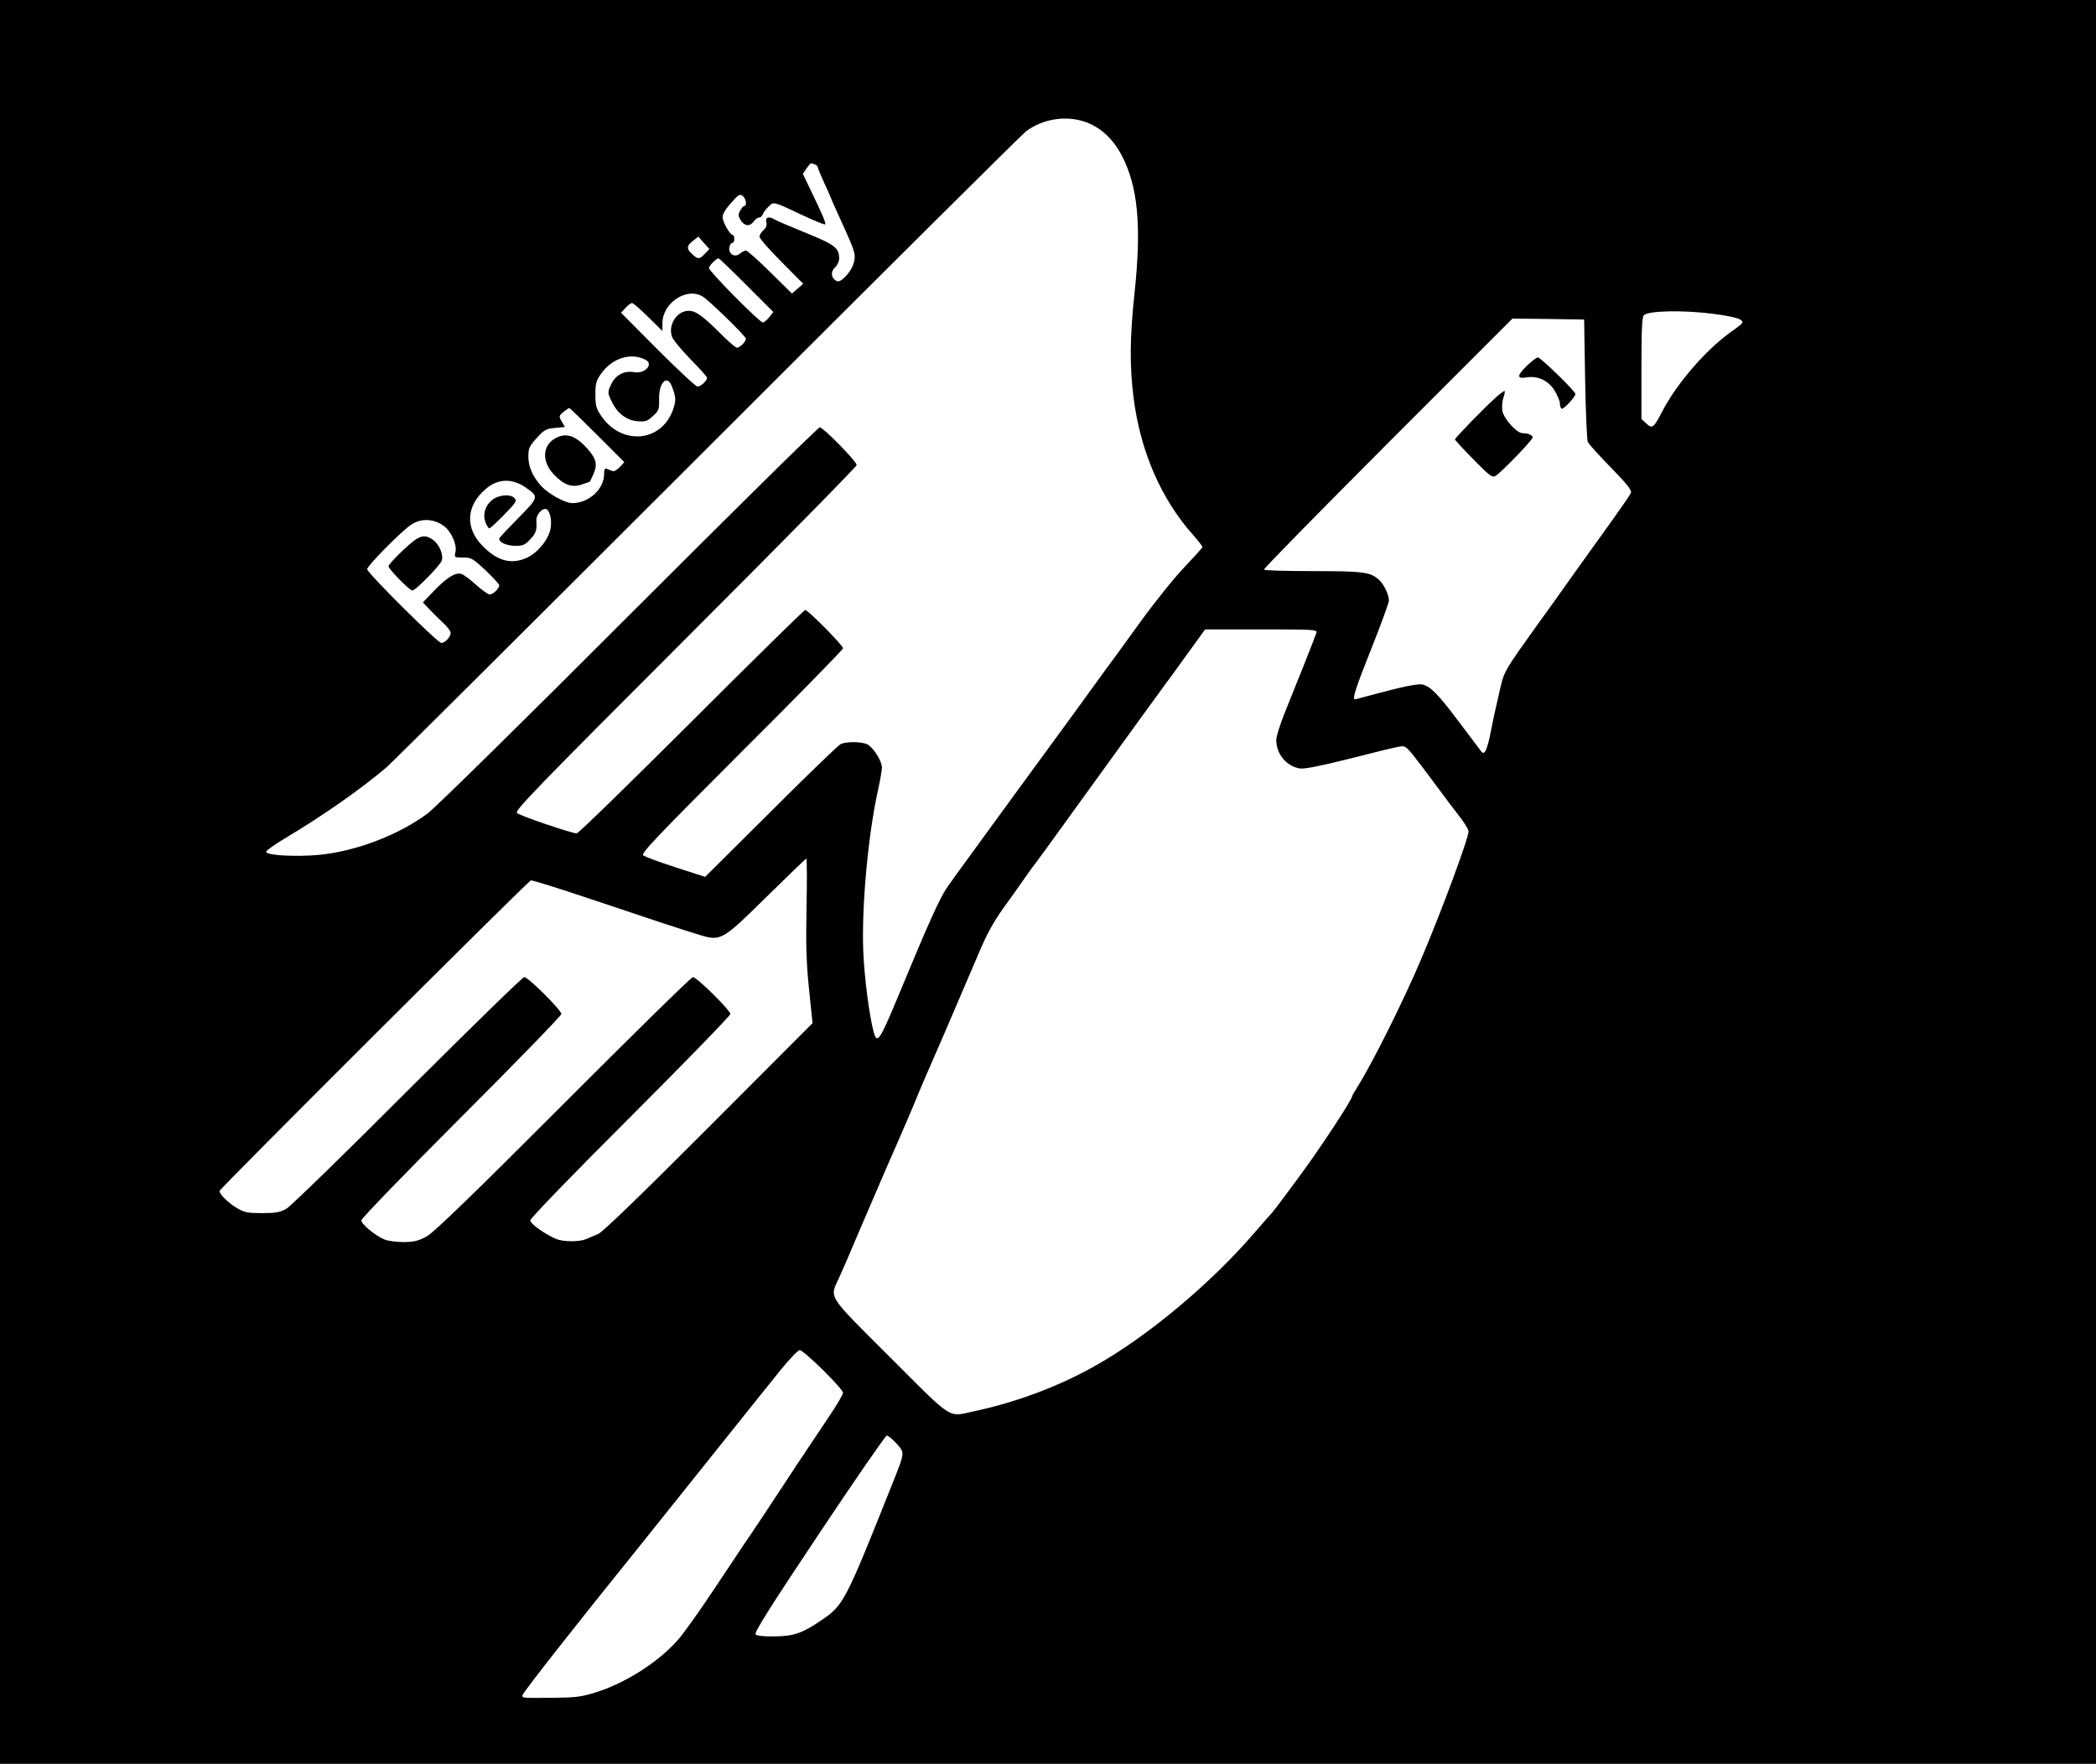 <?xml version="1.0" standalone="no"?>
<!DOCTYPE svg PUBLIC "-//W3C//DTD SVG 20010904//EN"
 "http://www.w3.org/TR/2001/REC-SVG-20010904/DTD/svg10.dtd">
<svg version="1.0" xmlns="http://www.w3.org/2000/svg"
 width="1079pt" height="908pt" viewBox="0 0 1079 908"
 preserveAspectRatio="xMidYMid meet">

<g transform="translate(0,908) scale(0.1,-0.1)"
fill="#000000" stroke="none">
<path d="M0 4540 l0 -4540 5395 0 5395 0 0 4540 0 4540 -5395 0 -5395 0 0
-4540z m5594 3910 c75 -29 136 -86 180 -169 84 -160 103 -362 67 -704 -25
-232 -26 -379 -6 -540 34 -278 143 -529 309 -713 25 -29 46 -55 46 -60 0 -4
-42 -50 -92 -103 -51 -53 -155 -182 -230 -286 -76 -105 -162 -224 -193 -265
-30 -41 -95 -131 -145 -200 -50 -69 -140 -192 -201 -275 -60 -82 -145 -198
-187 -256 -42 -58 -111 -153 -153 -210 -42 -57 -92 -126 -111 -154 -40 -56
-100 -191 -257 -570 -92 -221 -106 -242 -123 -179 -22 79 -49 284 -54 419 -9
226 25 600 76 828 11 49 20 101 20 116 0 34 -46 106 -77 120 -31 14 -108 14
-136 0 -12 -6 -174 -162 -359 -347 l-338 -336 -152 49 c-84 27 -159 55 -167
62 -12 10 71 97 507 533 287 286 522 526 522 533 0 14 -180 197 -195 197 -5 0
-269 -259 -585 -575 -317 -316 -582 -575 -591 -575 -27 0 -294 91 -308 105
-12 12 110 138 867 895 485 485 882 888 882 896 0 19 -172 194 -190 194 -8 0
-449 -435 -980 -966 -549 -550 -997 -990 -1038 -1021 -150 -112 -371 -196
-562 -214 -122 -11 -270 -2 -270 16 0 6 44 38 98 70 195 116 393 255 523 366
31 27 775 768 1655 1647 879 879 1616 1611 1636 1626 89 66 210 84 312 46z
m-1400 -216 c9 -3 16 -10 16 -15 0 -5 16 -43 35 -85 19 -41 35 -77 35 -79 0
-2 15 -36 34 -77 74 -162 86 -192 86 -220 0 -36 -20 -75 -54 -108 -21 -19 -31
-22 -44 -14 -25 16 -26 47 -2 69 11 10 20 30 20 44 -1 55 -21 71 -171 132 -79
32 -152 63 -161 69 -31 18 -49 12 -43 -13 4 -16 0 -29 -14 -41 -12 -11 -21
-26 -21 -35 0 -9 51 -67 113 -129 l112 -113 -29 -25 -29 -25 -112 110 c-61 61
-118 111 -125 111 -7 0 -21 -7 -30 -15 -19 -17 -45 -12 -54 11 -6 17 3 44 15
44 5 0 9 9 9 20 0 11 -3 20 -7 20 -15 0 -53 67 -53 92 0 17 16 43 44 74 38 43
45 47 60 35 17 -14 22 -51 8 -51 -5 0 -15 -11 -22 -25 -11 -20 -10 -28 4 -50
20 -30 46 -32 66 -5 8 11 20 20 28 20 7 0 16 8 19 18 4 9 17 27 30 39 27 26
20 28 177 -46 60 -28 111 -49 114 -46 5 5 -13 49 -79 185 l-36 75 19 28 c22
30 20 29 42 21z m-565 -460 c-28 -30 -36 -30 -66 -2 -30 28 -29 42 4 68 l28
22 28 -32 29 -32 -23 -24z m214 -162 l138 -138 -21 -27 c-12 -15 -27 -27 -33
-27 -17 0 -277 263 -277 280 0 12 37 50 49 50 4 0 68 -62 144 -138z m-225 -59
c34 -21 222 -204 222 -217 0 -14 -31 -46 -46 -46 -7 0 -42 30 -79 67 -98 98
-133 123 -170 123 -61 0 -108 -74 -85 -135 6 -16 49 -67 95 -115 47 -47 85
-90 85 -95 0 -15 -33 -45 -49 -45 -9 0 -101 86 -205 190 l-189 190 23 25 c13
14 28 25 34 25 6 0 43 -33 83 -72 l73 -72 0 40 c0 105 126 188 208 137z m5198
-88 c113 -15 154 -27 154 -44 0 -5 -17 -20 -37 -34 -137 -91 -298 -274 -377
-427 -43 -83 -51 -89 -81 -60 l-25 23 0 263 c0 199 3 264 13 272 27 23 202 26
353 7z m-656 -335 c3 -168 9 -314 14 -325 5 -11 58 -70 119 -132 83 -85 108
-117 103 -130 -4 -10 -44 -68 -89 -131 -77 -107 -156 -217 -245 -342 -21 -30
-90 -127 -154 -215 -159 -222 -164 -231 -183 -310 -9 -38 -20 -88 -25 -110 -5
-22 -17 -75 -25 -119 -19 -97 -33 -126 -49 -105 -6 8 -57 76 -114 151 -108
144 -147 184 -189 194 -23 6 -105 -11 -286 -60 -32 -9 -60 -16 -62 -16 -15 0
4 59 85 262 50 125 90 236 90 246 0 31 -26 85 -52 108 -43 39 -80 44 -339 44
-136 0 -250 3 -252 8 -3 4 284 296 637 650 l642 642 185 -2 184 -3 5 -305z
m-4837 98 c44 -22 -3 -74 -58 -64 -51 10 -98 -15 -120 -65 -17 -37 -17 -41 0
-78 29 -65 76 -103 133 -109 44 -4 53 -1 83 26 31 28 33 34 32 88 -2 84 41
128 65 67 23 -59 23 -75 6 -124 -61 -168 -268 -183 -371 -27 -24 35 -28 52
-28 107 0 57 4 72 30 108 57 80 153 110 228 71z m-248 -388 l139 -139 -24 -26
c-13 -14 -30 -23 -37 -20 -7 3 -20 8 -28 11 -11 5 -15 -1 -15 -26 0 -78 -79
-150 -164 -150 -36 0 -120 46 -158 86 -45 49 -68 101 -68 153 0 44 5 54 43 96
38 42 48 48 94 52 l51 5 -16 28 c-16 27 -15 29 8 49 14 11 27 20 30 21 3 0 68
-63 145 -140z m-371 -268 c71 -49 71 -50 -34 -157 -52 -53 -97 -100 -99 -106
-6 -19 34 -38 81 -39 40 0 51 5 77 33 30 31 36 49 32 96 -2 26 24 61 46 61 21
0 35 -50 28 -97 -8 -55 -63 -125 -118 -152 -81 -39 -154 -21 -230 56 -94 93
-89 209 14 296 61 53 133 56 203 9z m-420 -199 c38 -27 69 -96 61 -133 -7 -30
-7 -30 39 -30 43 0 50 -5 116 -66 38 -37 70 -71 70 -77 0 -17 -32 -47 -49 -47
-9 0 -41 23 -71 50 -30 28 -64 53 -77 56 -30 8 -77 -22 -143 -92 l-53 -55 34
-36 c19 -20 51 -52 72 -71 20 -19 37 -41 37 -50 0 -20 -29 -52 -48 -52 -19 0
-382 361 -382 380 0 17 175 194 225 228 52 35 117 33 169 -5z m4493 -550 c-6
-20 -105 -269 -166 -419 -22 -56 -41 -116 -41 -133 0 -73 53 -136 122 -147 22
-4 111 14 258 51 124 32 239 60 257 62 30 5 35 0 120 -112 48 -64 95 -127 103
-138 8 -12 41 -55 72 -95 32 -40 58 -81 58 -91 0 -37 -138 -409 -245 -661 -92
-217 -252 -536 -328 -657 -15 -24 -27 -45 -27 -48 0 -14 -132 -218 -234 -360
-45 -63 -170 -231 -175 -235 -3 -3 -45 -50 -93 -106 -226 -262 -545 -529 -813
-681 -191 -109 -413 -192 -635 -239 -132 -28 -99 -50 -429 280 -332 332 -311
299 -258 416 14 30 58 132 97 225 40 94 104 242 142 330 39 88 77 176 85 195
8 19 19 44 24 55 5 11 22 52 38 90 15 39 81 192 146 340 64 149 144 335 178
415 45 109 79 170 132 245 40 55 90 125 111 156 21 31 49 69 62 85 12 16 76
103 141 194 340 470 509 704 523 722 7 9 56 75 107 147 l95 131 289 0 c271 0
289 -1 284 -17z m-2625 -1413 c-4 -198 -1 -287 13 -424 l18 -173 -534 -535
c-343 -344 -547 -541 -569 -550 -19 -8 -48 -20 -63 -27 -37 -15 -119 -14 -154
1 -60 26 -133 78 -133 96 0 10 220 238 515 532 283 283 515 522 515 530 0 19
-173 190 -193 190 -8 0 -308 -294 -666 -653 -457 -458 -667 -661 -703 -681
-41 -23 -64 -29 -117 -30 -37 0 -82 5 -101 13 -48 20 -120 79 -120 99 0 9 232
249 515 532 283 283 515 522 515 530 0 20 -171 190 -191 190 -9 0 -278 -263
-600 -584 -321 -322 -602 -595 -624 -608 -33 -19 -55 -23 -125 -23 -75 0 -91
3 -132 27 -42 25 -88 70 -88 87 0 11 1589 1596 1603 1599 7 1 128 -36 268 -83
357 -120 524 -175 601 -198 109 -33 116 -29 347 199 108 106 199 194 202 194
3 0 4 -113 1 -250z m84 -2382 c57 -56 104 -109 104 -118 0 -8 -33 -65 -74
-125 -41 -61 -116 -173 -167 -250 -127 -194 -232 -352 -269 -405 -17 -25 -89
-133 -160 -240 -71 -107 -153 -222 -182 -254 -101 -114 -269 -221 -424 -269
-70 -22 -102 -26 -215 -27 -170 -1 -159 -2 -159 14 0 11 306 400 574 731 18
22 160 200 316 395 156 195 300 375 320 400 20 25 73 91 119 148 45 56 90 102
98 102 9 0 62 -46 119 -102z m379 -379 c43 -48 43 -46 -14 -189 -251 -630
-257 -642 -373 -721 -96 -66 -142 -82 -240 -83 -53 -1 -91 3 -98 10 -9 9 73
139 326 518 185 278 343 506 349 506 7 0 29 -18 50 -41z"/>
<path d="M7862 7199 c-53 -52 -55 -70 -6 -62 59 10 113 -15 146 -66 15 -25 28
-55 28 -67 0 -13 4 -25 9 -28 9 -6 71 61 71 76 0 14 -179 188 -193 188 -7 0
-31 -19 -55 -41z"/>
<path d="M7704 7037 c-48 -41 -214 -211 -214 -219 0 -4 43 -50 95 -103 78 -80
97 -95 112 -86 26 13 193 186 193 199 0 12 -24 22 -52 22 -30 0 -96 73 -104
115 -3 19 -1 49 5 66 6 18 9 34 7 36 -2 2 -21 -11 -42 -30z"/>
<path d="M2854 6821 c-62 -38 -64 -118 -5 -181 52 -56 95 -72 146 -54 22 7 40
14 41 14 1 0 9 18 19 39 22 50 15 80 -32 132 -63 70 -113 84 -169 50z"/>
<path d="M2532 6505 c-36 -30 -48 -75 -32 -116 7 -16 15 -29 19 -29 4 0 38 31
75 69 59 60 68 72 56 85 -20 25 -83 20 -118 -9z"/>
<path d="M2139 6302 c-39 -26 -139 -125 -139 -137 1 -15 108 -125 123 -125 16
0 142 128 151 154 10 29 -12 83 -44 106 -34 25 -57 25 -91 2z"/>
</g>
</svg>
